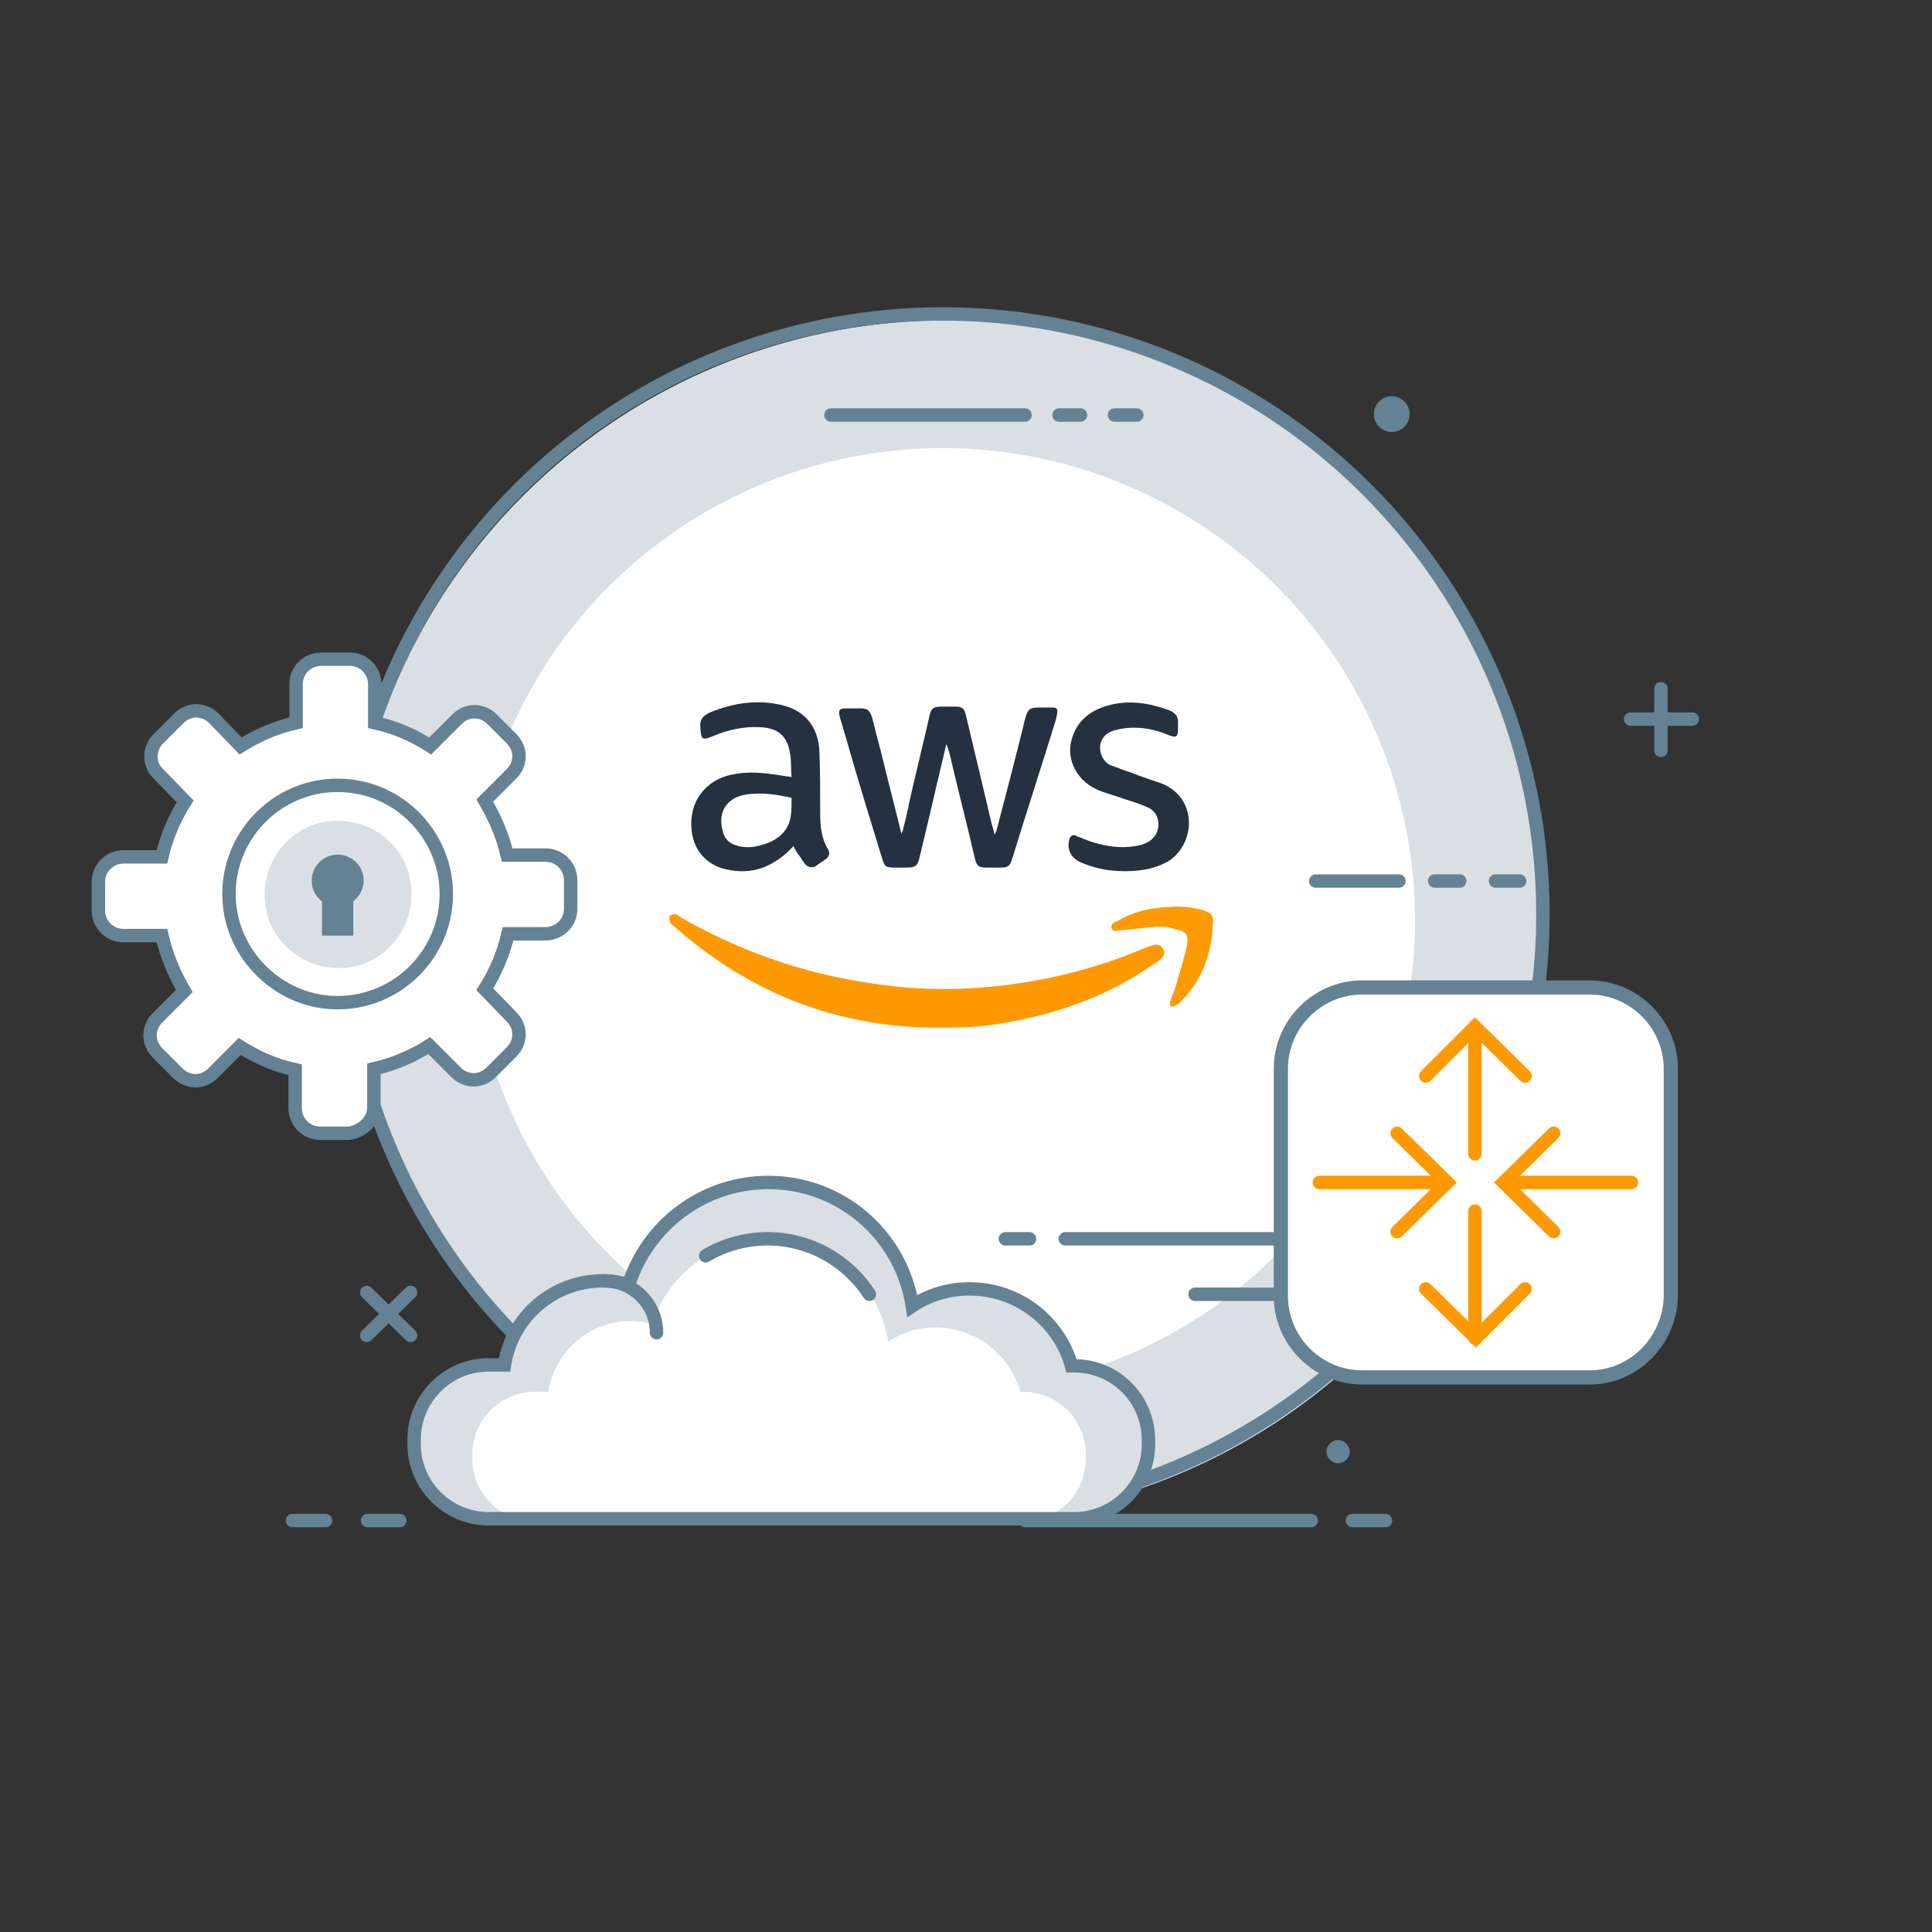 <?xml version="1.0" encoding="utf-8"?>
<!-- Generator: Adobe Illustrator 23.0.4, SVG Export Plug-In . SVG Version: 6.00 Build 0)  -->
<svg id='Layer_1' style='enable-background:new 0 0 216 216;' version='1.1' viewBox='0 0 216 216'
     x='0px'
     xml:space='preserve' xmlns='http://www.w3.org/2000/svg' y='0px'>
<rect x="0" y="0" width="216" height="216" fill="#333333" stroke="none"/>
<style type='text/css'>
	.st0 {
    fill: #D9DFE3;
  }

  .st1 {
    fill: #FFFFFF;
  }

  .st2 {
    fill: none;
    stroke: #648293;
    stroke-width: 1.5;
    stroke-linecap: round;
    stroke-miterlimit: 10;
  }

  .st3 {
    fill: none;
    stroke: #0273FB;
    stroke-width: 1.5;
    stroke-miterlimit: 10;
  }

  .st4 {
    fill: none;
    stroke: #414042;
    stroke-width: 1.5;
    stroke-miterlimit: 10;
  }

  .st5 {
    fill: none;
  }

  .st6 {
    fill: none;
    stroke: #648293;
    stroke-width: 1.5;
    stroke-miterlimit: 10;
  }

  .st7 {
    fill: #648293;
  }

  .st8 {
    fill: #FE9902;
  }

  .st9 {
    fill: #253140;
  }

  .st10 {
    fill: #25313F;
  }

  .st11 {
    fill: #FE9A03;
  }

  .st12 {
    fill: #FFFFFF;
    stroke: #648293;
    stroke-width: 1.5;
    stroke-miterlimit: 10;
  }

  .st13 {
    fill: #FFFFFF;
    stroke: #648293;
    stroke-width: 1.586;
    stroke-linecap: round;
    stroke-miterlimit: 10;
  }

  .st14 {
    fill: none;
    stroke: #FE9902;
    stroke-width: 1.5;
    stroke-linecap: round;
    stroke-miterlimit: 10;
  }
</style>
  <g>
	<circle class='st0' cx='105.9' cy='102.9' id='XMLID_1100_' r='67.1'/>
    <circle class='st1' cx='105.4' cy='102.9' id='XMLID_1099_' r='52.8'/>
    <line class='st2' id='XMLID_1098_' x1='169.9' x2='167.2' y1='98.5' y2='98.5'/>
    <line class='st2' id='XMLID_1097_' x1='163.2' x2='160.4' y1='98.5' y2='98.5'/>
    <line class='st2' id='XMLID_1096_' x1='147.1' x2='156.4' y1='98.5' y2='98.5'/>
    <path class='st3' d='M65.6,120' id='XMLID_1095_'/>
    <path class='st3' d='M68.1,120' id='XMLID_1094_'/>
    <path class='st3' d='M63.8,120' id='XMLID_1093_'/>
    <path class='st3' d='M40.2,120' id='XMLID_1092_'/>
    <line class='st2' id='XMLID_1091_' x1='127.1' x2='124.6' y1='46.4' y2='46.4'/>
    <line class='st2' id='XMLID_1090_' x1='120.8' x2='118.4' y1='46.4' y2='46.4'/>
    <line class='st2' id='XMLID_1089_' x1='92.9' x2='114.6' y1='46.4' y2='46.4'/>
    <line class='st2' id='XMLID_1088_' x1='182.3' x2='178.6' y1='144.7' y2='144.7'/>
    <line class='st2' id='XMLID_1087_' x1='174' x2='170.3' y1='144.7' y2='144.7'/>
    <line class='st2' id='XMLID_1086_' x1='133.6' x2='165.6' y1='144.7' y2='144.7'/>
    <line class='st2' id='XMLID_1085_' x1='154.9' x2='151.2' y1='170' y2='170'/>
    <line class='st2' id='XMLID_1084_' x1='114.6' x2='146.6' y1='170' y2='170'/>
    <line class='st2' id='XMLID_1083_' x1='112.4' x2='115.1' y1='138.5' y2='138.5'/>
    <line class='st2' id='XMLID_1082_' x1='143.2' x2='119.1' y1='138.5' y2='138.5'/>
    <g id='XMLID_1079_'>
		<path class='st4' d='M23.6,99.3c0,0.2-0.1,0.4-0.2,0.6' id='XMLID_1081_'/>
      <path class='st4' d='M19.3,93.9c2.4,0,4.4,2,4.4,4.4' id='XMLID_1080_'/>
	</g>
    <circle class='st5' cx='105.4' cy='102.2' id='XMLID_1071_' r='67.1'/>
    <circle class='st6' cx='105.4' cy='102.2' id='XMLID_1069_' r='67.1'/>
    <g id='XMLID_1062_'>
		<path class='st0' d='M120.1,152.7h-0.3c-1.4-5-6-8.6-11.4-8.6c-2.4,0-4.6,0.7-6.4,1.9
			c-1.2-7.8-7.9-13.8-16.1-13.8c-7.3,0-13.5,4.8-15.6,11.4c-0.9-0.2-1.9-0.4-2.9-0.4c-5.6,0-10.2,4.1-11,9.4h-1.8
			c-4.6,0-8.3,3.8-8.3,8.3v0.6c0,4.6,3.8,8.3,8.3,8.3h65.5c4.6,0,8.3-3.8,8.3-8.3V161C128.4,156.4,124.7,152.7,120.1,152.7z'
          id='XMLID_1068_'/>
      <path class='st1' d='M114.4,155.6h-0.3c-1.2-4.1-5-7.2-9.5-7.2c-2,0-3.8,0.6-5.3,1.6c-1-6.5-6.6-11.5-13.4-11.5
			c-6.1,0-11.2,4-13,9.5c-0.8-0.2-1.6-0.3-2.4-0.3c-4.6,0-8.5,3.4-9.2,7.9h-1.5c-3.8,0-7,3.1-7,7v0.5c0,3.8,3.1,7,7,7h54.6
			c3.8,0,7-3.1,7-7v-0.5C121.4,158.7,118.2,155.6,114.4,155.6z' id='XMLID_1067_'/>
      <path class='st2' d='M97.2,144.7c-2.4-3.7-6.6-6.2-11.4-6.2c-2.5,0-4.9,0.7-6.9,1.9' id='XMLID_1066_'/>
      <path class='st6' d='M120.1,152.7h-0.3c-1.4-5-6-8.6-11.4-8.6c-2.4,0-4.6,0.7-6.4,1.9
			c-1.2-7.8-7.9-13.8-16.1-13.8c-7.3,0-13.5,4.8-15.6,11.4c-0.9-0.2-1.9-0.4-2.9-0.4c-5.6,0-10.2,4.1-11,9.4h-1.8
			c-4.6,0-8.3,3.8-8.3,8.3v0.6c0,4.6,3.8,8.3,8.3,8.3h65.5c4.6,0,8.3-3.8,8.3-8.3V161C128.4,156.4,124.7,152.7,120.1,152.7z'
            id='XMLID_1065_'/>
      <path class='st2' d='M67.6,143.2c3.2,0,5.8,2.6,5.8,5.8' id='XMLID_1063_'/>
	</g>
    <line class='st2' id='XMLID_1060_' x1='44.7' x2='41.1' y1='170' y2='170'/>
    <line class='st2' id='XMLID_1059_' x1='36.4' x2='32.7' y1='170' y2='170'/>
    <g id='XMLID_1056_'>
		<line class='st2' id='XMLID_1058_' x1='182.3' x2='189.2' y1='80.4' y2='80.4'/>
      <line class='st2' id='XMLID_1057_' x1='185.7' x2='185.7' y1='83.9' y2='77'/>
	</g>
    <g id='XMLID_1053_'>
		<line class='st2' id='XMLID_1055_' x1='41' x2='45.9' y1='149.3' y2='144.5'/>
      <line class='st2' id='XMLID_1054_' x1='45.9' x2='41' y1='149.3' y2='144.5'/>
	</g>
    <path class='st7' d='M157.6,46.3c0,1.1-0.9,2-2,2s-2-0.9-2-2s0.9-2,2-2C156.7,44.3,157.6,45.2,157.6,46.3z'
          id='XMLID_1052_'/>
    <path class='st7' d='M150.9,162.3c0,0.7-0.6,1.3-1.3,1.3s-1.3-0.6-1.3-1.3s0.6-1.3,1.3-1.3
		C150.3,161,150.9,161.6,150.9,162.3z' id='XMLID_1051_'/>
    <g>
		<path class='st8' d='M104.9,114.9c-11.3,0-21.2-3.9-29.6-11.4c-0.2-0.1-0.4-0.3-0.4-0.5c-0.1-0.2-0.1-0.5,0-0.6s0.4-0.2,0.6-0.2
			s0.4,0.2,0.5,0.3c6.6,3.8,13.7,6.3,21.2,7.4c3.7,0.6,7.5,0.8,11.2,0.6c6.9-0.4,13.5-1.9,19.8-4.6c0.3-0.1,0.6-0.2,1-0.3
			c0.4,0,0.7,0.2,0.9,0.6s0,0.7-0.3,1s-0.6,0.5-1,0.7c-4.4,3.1-9.4,5-14.6,6.1C110.8,114.7,109,114.9,104.9,114.9z'/>
      <path class='st9' d='M100.9,93c0.3-1.2,0.6-2.4,0.8-3.5c0.7-3.1,1.5-6.3,2.2-9.4c0.2-0.9,0.4-1.1,1.4-1.1c0.5,0,1,0,1.5,0
			c0.8,0,1,0.2,1.2,1c0.8,3.4,1.6,6.7,2.4,10.1c0.2,1,0.5,2.1,0.8,3.2c0.1-0.1,0.1-0.3,0.2-0.4c1.1-4.2,2.2-8.4,3.2-12.5
			c0.3-1.1,0.5-1.3,1.6-1.3c0.5,0,1,0,1.5,0c0.4,0,0.6,0.2,0.5,0.6c0,0.2-0.1,0.4-0.1,0.6c-1.6,5.2-3.3,10.4-4.9,15.6
			c-0.3,1-0.5,1.1-1.5,1.1c-0.5,0-0.9,0-1.4,0c-0.9,0-1.1-0.2-1.3-1c-0.9-3.9-1.9-7.7-2.8-11.6c-0.1-0.4-0.2-0.8-0.4-1.2
			c-0.3,1.3-0.6,2.5-0.9,3.8c-0.7,3-1.4,6-2.1,8.9c-0.2,0.9-0.5,1.1-1.4,1.1c-0.4,0-0.8,0-1.3,0c-1.1,0-1.2-0.1-1.5-1.1
			c-1.2-3.9-2.4-7.8-3.5-11.6c-0.4-1.4-0.8-2.8-1.2-4.1c-0.2-0.8-0.1-1,0.7-1c0.5,0,1,0,1.6,0c0.8,0,1,0.2,1.3,1
			c0.4,1.7,0.9,3.4,1.3,5.1c0.6,2.5,1.3,5.1,1.9,7.6c0,0.2,0.1,0.3,0.1,0.4C100.8,93,100.8,93,100.9,93z'/>
      <path class='st10' d='M88.5,86.9c-0.1-1,0-1.9-0.2-2.8C88,82.3,87,81.4,85,81.3c-1.9-0.1-3.6,0.3-5.3,1c-1.2,0.5-1.3,0.4-1.4-0.9
			c-0.1-1,0.3-1.4,1.2-1.8c2.5-1,5.1-1.4,7.8-0.8c2.6,0.6,4.1,2.3,4.3,5c0.1,2.4,0.1,4.7,0.1,7.1c0,1.4,0.1,2.8,0.9,4.1
			c0.2,0.4,0.1,0.7-0.2,1c-0.4,0.3-0.9,0.6-1.3,0.9C90.8,97,90.3,97,90,96.6s-0.6-0.9-0.9-1.3c-0.1-0.2-0.3-0.5-0.4-0.7
			c-1,1.1-2.1,1.9-3.4,2.4c-1.4,0.5-2.7,0.5-4.1,0.2c-2.3-0.5-3.8-2.3-3.9-4.7c-0.2-3.2,1.9-5.6,5.1-6c1.9-0.3,3.7,0,5.6,0.3
			C88.1,86.8,88.3,86.8,88.5,86.9z M88.5,89.2c-1.7-0.4-3.3-0.6-4.9-0.4c-2.3,0.3-3.4,1.9-2.8,4.1c0.2,1,0.9,1.5,1.8,1.7
			c1.2,0.3,2.4,0,3.6-0.5c1.2-0.6,2-1.5,2.2-2.8C88.5,90.6,88.5,89.9,88.5,89.2z'/>
      <path class='st10' d='M125.8,97.4c-1.8,0-3.4-0.3-5-1c-1.1-0.5-1.6-1.5-1.2-2.7c0.2-0.4,0.5-0.4,0.8-0.2c0.6,0.2,1.2,0.5,1.9,0.7
			c1.7,0.5,3.4,0.7,5.1,0.3c1.3-0.3,2-1.1,2.1-2.1c0.1-0.9-0.3-1.7-1.1-2.1c-0.9-0.4-1.8-0.7-2.8-1c-1-0.4-2.1-0.6-3.1-1.1
			c-2.3-1.1-3.4-3.6-2.6-5.8c0.6-1.9,2.1-3,3.9-3.5c2.4-0.7,4.7-0.3,6.9,0.5c0.7,0.3,1.1,0.7,1,1.6c0,0.1,0,0.3,0,0.5
			c0,0.9-0.2,1-1,0.7c-1.9-0.8-3.9-1.1-5.9-0.6c-1.4,0.3-2.1,1.4-1.7,2.7c0.2,0.6,0.6,1.1,1.2,1.3c1,0.4,2,0.7,3,1.1
			c0.8,0.3,1.7,0.6,2.6,0.9c3.9,1.6,3.8,6.4,1,8.5C129.4,97.1,127.6,97.4,125.8,97.4z'/>
      <path class='st11' d='M129.3,103.6c-1.3,0.1-2.7,0.3-4,0.4c-0.3,0-0.8,0.3-1-0.2s0.3-0.7,0.6-0.8c1.8-1.1,3.7-1.5,5.7-1.6
			c1.4-0.1,2.7,0,4,0.4c0.8,0.3,1.1,0.5,1,1.4c-0.1,3.4-1.2,6.4-3.6,8.8c-0.2,0.2-0.5,0.4-0.7,0.5c-0.1,0.1-0.4,0-0.4,0
			c-0.1-0.1-0.1-0.3-0.1-0.5c0.2-0.6,0.5-1.2,0.7-1.9c0.4-1.5,0.9-2.9,1.2-4.4c0.2-1.2-0.1-1.6-1.3-1.8
			C130.7,103.6,130,103.6,129.3,103.6z'/>
	</g>
    <g id='IoT_6_'>
		<g id='XMLID_1169_'>
			<path class='st12' d='M41.8,123.8v-4.3c2.2-0.5,4.3-1.4,6.2-2.6l3,3c1.1,1.1,2.8,1.1,3.9,0l2.3-2.3
				c1.1-1.1,1.1-2.8,0-3.9l-3-3.1c1.2-1.9,2.1-4,2.6-6.2H61c1.5,0,2.8-1.2,2.8-2.8v-3.2c0-1.5-1.2-2.8-2.8-2.8h-4.3
				c-0.5-2.2-1.4-4.2-2.5-6.1l3-3c1.1-1.1,1.1-2.8,0-3.9L55,80.4c-1.1-1.1-2.8-1.1-3.9,0l-3,3c-1.9-1.2-3.9-2.1-6.2-2.6v-4.3
				c0-1.5-1.2-2.8-2.8-2.8h-3.2c-1.5,0-2.8,1.2-2.8,2.8v4.3c-2.2,0.5-4.3,1.4-6.2,2.6l-3-3.1c-1.1-1.1-2.8-1.1-3.9,0l-2.3,2.3
				c-1.1,1.1-1.1,2.9,0,3.9l3,3.1c-1.2,1.9-2.1,4-2.6,6.2h-4.3c-1.5,0-2.8,1.2-2.8,2.8v3.2c0,1.5,1.2,2.8,2.8,2.8h4.3
				c0.5,2.2,1.4,4.3,2.5,6.2l-3,3c-1.1,1.1-1.1,2.8,0,3.9l2.3,2.3c1.1,1.1,2.8,1.1,3.9,0l3-3c1.9,1.2,3.9,2.1,6.2,2.6v4.3
				c0,1.5,1.2,2.8,2.8,2.8H39C40.5,126.5,41.8,125.3,41.8,123.8z' id='XMLID_1170_'/>
		</g>
	</g>
    <path class='st6' d='M49.8,98.4c1,7.9-5.7,14.6-13.6,13.6c-5.4-0.7-9.8-5.1-10.5-10.5c-1-7.9,5.7-14.6,13.6-13.6
		C44.8,88.6,49.1,93,49.8,98.4z' id='XMLID_1168_'/>
    <path class='st0' d='M45.9,98.6c0.9,5.7-3.9,10.5-9.5,9.5c-3.4-0.6-6.2-3.3-6.7-6.7c-0.9-5.7,3.9-10.5,9.5-9.5
		C42.6,92.4,45.4,95.2,45.9,98.6z' id='XMLID_1167_'/>
    <path class='st7' d='M40.6,97.9c0.4,2-1.4,3.8-3.4,3.4c-1.1-0.2-2.1-1.1-2.3-2.3c-0.4-2,1.4-3.8,3.4-3.4
		C39.4,95.8,40.4,96.7,40.6,97.9z' id='XMLID_1161_'/>
    <rect class='st7' height='6.6' id='XMLID_1160_' width='3.5' x='36' y='98'/>
</g>
  <g id='AutoScaling'>
	<path class='st13' d='M177.7,154h-25.4c-5,0-9.1-4.1-9.1-9.1v-25.4c0-5,4.1-9.1,9.1-9.1h25.4c5,0,9.1,4.1,9.1,9.1v25.4
		C186.7,149.9,182.7,154,177.7,154z'/>
    <line class='st14' x1='164.9' x2='164.9' y1='129' y2='114.8'/>
    <polyline class='st14' points='159.4,120.3 164.9,114.8 170.5,120.3 	'/>
    <line class='st14' x1='164.9' x2='164.9' y1='135.4' y2='149.6'/>
    <polyline class='st14' points='170.5,144.1 165,149.6 159.4,144.1 	'/>
    <line class='st14' x1='182.4' x2='168.1' y1='132.2' y2='132.2'/>
    <polyline class='st14' points='173.7,137.7 168.1,132.2 173.7,126.7 	'/>
    <line class='st14' x1='147.5' x2='161.8' y1='132.2' y2='132.2'/>
    <polyline class='st14' points='156.2,126.7 161.8,132.2 156.2,137.7 	'/>
</g>
</svg>
